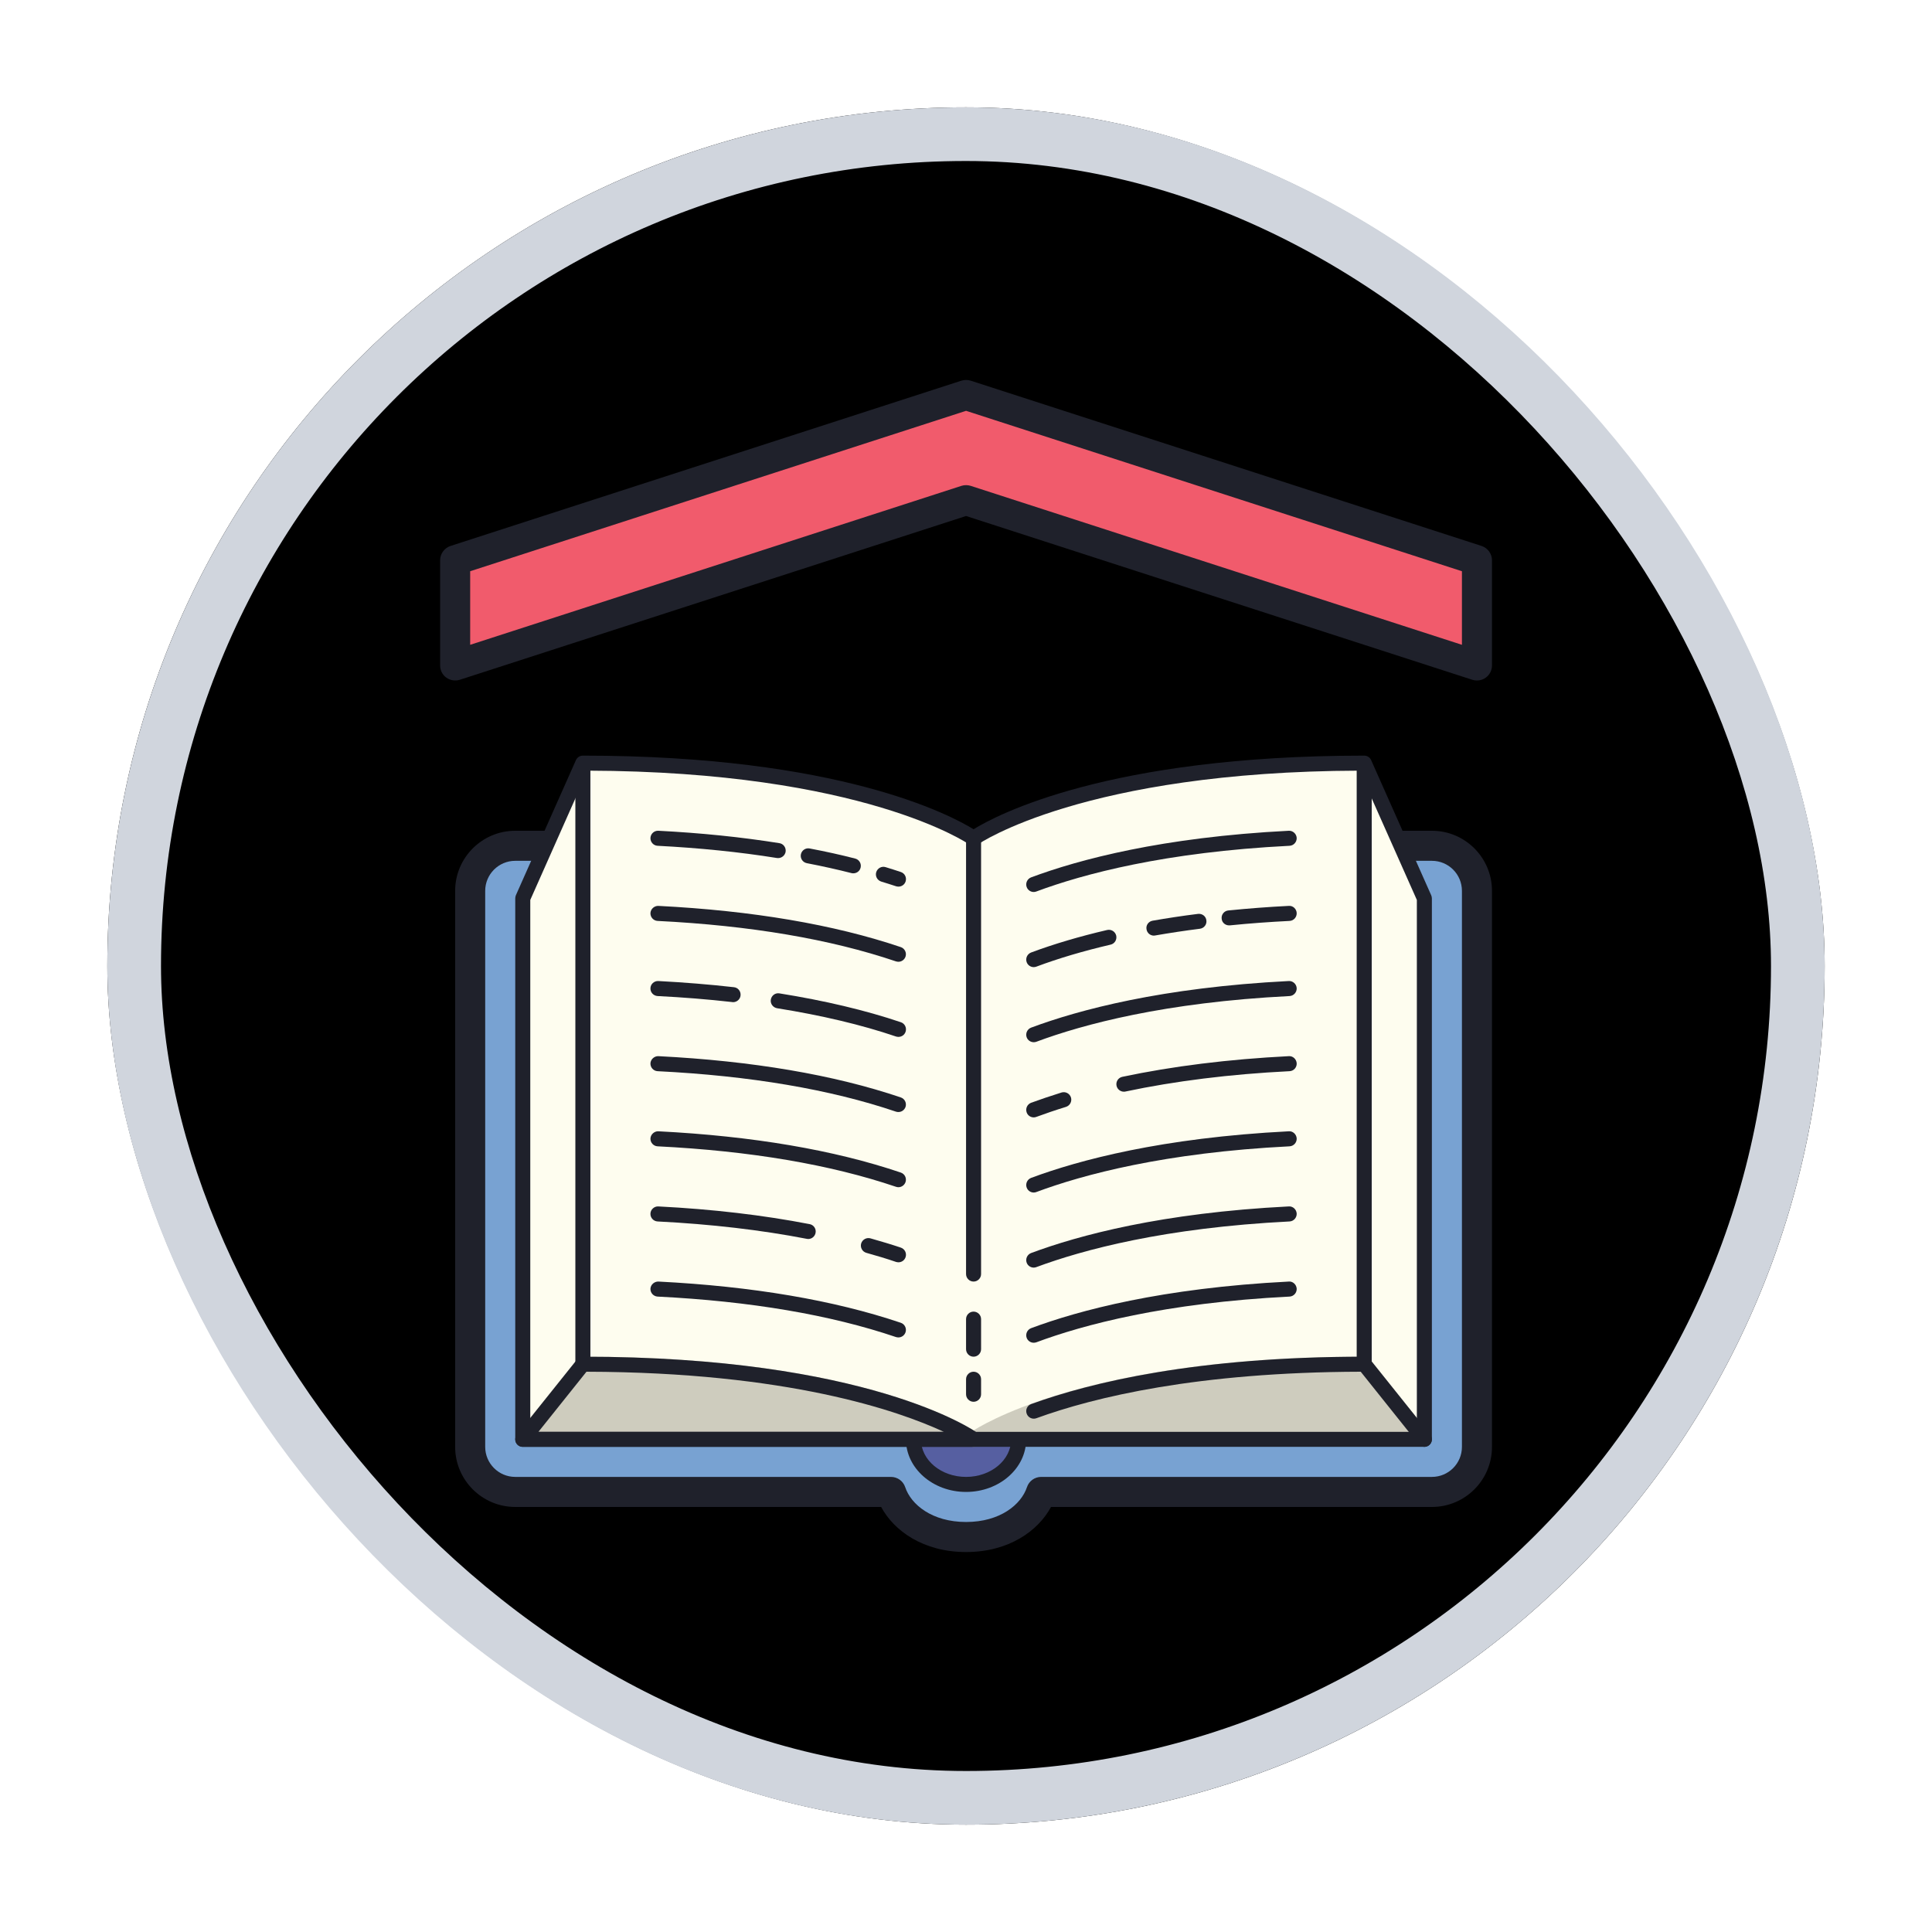 <svg width="36" height="36" viewBox="0 0 36 36" fill="none" xmlns="http://www.w3.org/2000/svg">
<g filter="url(#filter0_d_2151_11)">
<rect x="2" y="1" width="32" height="32" rx="16" fill="black"/>
<rect x="2.5" y="1.5" width="31" height="31" rx="15.5" stroke="#D0D5DD"/>
<path d="M8.481 11.4V9.44L18.001 6.36L27.521 9.44V11.4L18.001 8.32L8.481 11.4Z" fill="#F15B6C"/>
<path d="M27.521 11.68C27.492 11.68 27.463 11.676 27.435 11.667L18.001 8.615L8.567 11.667C8.483 11.693 8.389 11.679 8.316 11.626C8.243 11.574 8.201 11.489 8.201 11.4V9.44C8.201 9.319 8.28 9.211 8.395 9.173L17.915 6.093C17.971 6.076 18.032 6.076 18.087 6.093L27.607 9.173C27.722 9.211 27.801 9.319 27.801 9.44V11.4C27.801 11.489 27.759 11.574 27.686 11.626C27.638 11.663 27.579 11.68 27.521 11.68ZM18.001 8.04C18.03 8.04 18.059 8.044 18.087 8.053L27.241 11.015V9.644L18.001 6.655L8.761 9.644V11.015L17.915 8.053C17.943 8.044 17.972 8.04 18.001 8.04Z" fill="#1F212B"/>
<path d="M10.161 14.76H9.601C9.137 14.76 8.761 15.136 8.761 15.6V25.96C8.761 26.424 9.137 26.8 9.601 26.8H16.601C16.741 27.22 17.228 27.64 18.001 27.64C18.774 27.64 19.261 27.22 19.401 26.8H26.681C27.145 26.8 27.521 26.424 27.521 25.96V15.6C27.521 15.136 27.145 14.76 26.681 14.76H26.121" fill="#78A2D2"/>
<path d="M18.001 27.92C17.202 27.92 16.657 27.523 16.419 27.08H9.601C8.983 27.08 8.481 26.578 8.481 25.96V15.6C8.481 14.982 8.983 14.48 9.601 14.48H10.161V15.04H9.601C9.292 15.04 9.041 15.291 9.041 15.6V25.96C9.041 26.269 9.292 26.52 9.601 26.52H16.601C16.723 26.52 16.829 26.597 16.867 26.711C16.975 27.035 17.367 27.36 18.001 27.36C18.636 27.36 19.028 27.035 19.136 26.711C19.174 26.597 19.28 26.52 19.401 26.52H26.681C26.991 26.52 27.241 26.269 27.241 25.96V15.6C27.241 15.291 26.991 15.04 26.681 15.04H26.121V14.48H26.681C27.3 14.48 27.801 14.982 27.801 15.6V25.96C27.801 26.578 27.3 27.08 26.681 27.08H19.584C19.346 27.523 18.801 27.92 18.001 27.92Z" fill="#1F212B"/>
<path d="M18.982 25.82C18.982 26.284 18.543 26.66 18.002 26.66C17.46 26.66 17.021 26.284 17.021 25.82" fill="#565FA1"/>
<path d="M18.001 26.8C17.383 26.8 16.881 26.361 16.881 25.82C16.881 25.743 16.944 25.68 17.021 25.68C17.098 25.68 17.161 25.743 17.161 25.82C17.161 26.207 17.537 26.52 18.001 26.52C18.465 26.52 18.841 26.207 18.841 25.82C18.841 25.743 18.904 25.68 18.981 25.68C19.058 25.68 19.121 25.743 19.121 25.82C19.121 26.361 18.619 26.8 18.001 26.8Z" fill="#1F212B"/>
<path d="M26.541 25.82H9.741V15.74L10.861 13.22C16.181 13.22 18.141 14.62 18.141 14.62C18.141 14.62 20.101 13.22 25.421 13.22L26.541 15.74V25.82Z" fill="#FEFDEF"/>
<path d="M25.531 24.333C25.504 24.299 25.463 24.28 25.421 24.28C20.642 24.28 18.566 25.39 18.141 25.653C17.717 25.39 15.64 24.28 10.861 24.28C10.819 24.28 10.778 24.299 10.752 24.333L9.632 25.733L9.851 25.908L9.921 25.82H17.867C17.994 25.889 18.057 25.933 18.059 25.934C18.084 25.951 18.112 25.96 18.141 25.96C18.17 25.96 18.198 25.951 18.223 25.934C18.226 25.933 18.288 25.889 18.415 25.82H26.362L26.432 25.908L26.651 25.733L25.531 24.333Z" fill="#CECCBE"/>
<path d="M26.541 25.96H9.741C9.663 25.96 9.601 25.897 9.601 25.82V15.74C9.601 15.721 9.605 15.701 9.612 15.683L10.732 13.163C10.756 13.112 10.805 13.08 10.861 13.08C15.639 13.08 17.716 14.19 18.141 14.452C18.565 14.19 20.642 13.08 25.421 13.08C25.476 13.08 25.526 13.112 25.549 13.163L26.669 15.683C26.676 15.701 26.681 15.721 26.681 15.74V25.82C26.681 25.897 26.618 25.96 26.541 25.96ZM9.881 25.68H26.401V15.769L25.33 13.36C20.198 13.376 18.241 14.721 18.222 14.734C18.173 14.769 18.108 14.769 18.059 14.734C18.04 14.721 16.083 13.376 10.951 13.36L9.881 15.769V25.68Z" fill="#1F212B"/>
<path d="M16.74 23.921C16.726 23.921 16.71 23.918 16.695 23.914C15.474 23.5 13.98 23.246 12.253 23.16C12.176 23.155 12.117 23.09 12.12 23.013C12.125 22.935 12.195 22.878 12.268 22.88C14.019 22.969 15.539 23.227 16.785 23.648C16.858 23.673 16.898 23.752 16.873 23.826C16.852 23.885 16.799 23.921 16.74 23.921Z" fill="#1F212B"/>
<path d="M19.262 24.02C19.205 24.02 19.152 23.985 19.131 23.93C19.104 23.857 19.141 23.777 19.212 23.749C20.099 23.418 21.651 23 24.015 22.88C24.09 22.873 24.157 22.935 24.162 23.013C24.165 23.09 24.106 23.156 24.029 23.16C21.702 23.277 20.178 23.688 19.31 24.012C19.294 24.017 19.278 24.02 19.262 24.02Z" fill="#1F212B"/>
<path d="M19.262 22.62C19.205 22.62 19.152 22.585 19.131 22.53C19.104 22.457 19.141 22.377 19.212 22.349C20.099 22.018 21.651 21.599 24.015 21.48C24.09 21.474 24.157 21.535 24.162 21.613C24.165 21.69 24.106 21.756 24.029 21.76C21.702 21.877 20.178 22.288 19.31 22.611C19.294 22.617 19.278 22.62 19.262 22.62Z" fill="#1F212B"/>
<path d="M16.74 21.122C16.726 21.122 16.71 21.119 16.695 21.114C15.474 20.7 13.98 20.446 12.253 20.36C12.176 20.356 12.117 20.29 12.12 20.213C12.125 20.136 12.195 20.076 12.268 20.08C14.019 20.169 15.539 20.427 16.785 20.849C16.858 20.874 16.898 20.952 16.873 21.027C16.852 21.085 16.799 21.122 16.74 21.122Z" fill="#1F212B"/>
<path d="M19.262 21.221C19.205 21.221 19.152 21.186 19.131 21.13C19.104 21.057 19.141 20.977 19.212 20.949C20.099 20.618 21.651 20.2 24.015 20.08C24.09 20.073 24.157 20.136 24.162 20.213C24.165 20.29 24.106 20.356 24.029 20.36C21.702 20.477 20.178 20.888 19.31 21.212C19.294 21.218 19.278 21.221 19.262 21.221Z" fill="#1F212B"/>
<path d="M16.74 19.721C16.726 19.721 16.71 19.719 16.695 19.714C15.474 19.3 13.98 19.046 12.253 18.96C12.176 18.956 12.117 18.89 12.12 18.813C12.125 18.736 12.195 18.677 12.268 18.68C14.019 18.769 15.539 19.027 16.785 19.449C16.858 19.474 16.898 19.552 16.873 19.627C16.852 19.685 16.799 19.721 16.74 19.721Z" fill="#1F212B"/>
<path d="M19.262 18.42C19.205 18.42 19.152 18.385 19.131 18.33C19.104 18.257 19.141 18.177 19.212 18.149C20.099 17.818 21.651 17.4 24.015 17.28C24.09 17.276 24.157 17.335 24.162 17.413C24.165 17.49 24.106 17.556 24.029 17.56C21.702 17.677 20.178 18.088 19.31 18.412C19.294 18.418 19.278 18.42 19.262 18.42Z" fill="#1F212B"/>
<path d="M16.74 16.921C16.726 16.921 16.71 16.918 16.695 16.914C15.474 16.5 13.98 16.246 12.253 16.16C12.176 16.156 12.117 16.09 12.12 16.013C12.125 15.935 12.195 15.877 12.268 15.88C14.019 15.969 15.539 16.227 16.785 16.648C16.858 16.673 16.898 16.752 16.873 16.826C16.852 16.885 16.799 16.921 16.74 16.921Z" fill="#1F212B"/>
<path d="M19.262 15.621C19.205 15.621 19.152 15.586 19.131 15.53C19.104 15.457 19.141 15.377 19.212 15.349C20.099 15.018 21.651 14.6 24.015 14.48C24.09 14.476 24.157 14.536 24.162 14.613C24.165 14.69 24.106 14.756 24.029 14.76C21.702 14.877 20.178 15.288 19.31 15.612C19.294 15.618 19.278 15.621 19.262 15.621Z" fill="#1F212B"/>
<path d="M18.141 25.96H9.741C9.687 25.96 9.639 25.93 9.614 25.881C9.591 25.832 9.598 25.775 9.632 25.733L10.752 24.333C10.778 24.299 10.819 24.28 10.861 24.28C16.165 24.28 18.141 25.648 18.223 25.706C18.272 25.741 18.293 25.806 18.275 25.863C18.256 25.921 18.202 25.96 18.141 25.96ZM10.033 25.68H17.587C16.735 25.285 14.675 24.569 10.928 24.56L10.033 25.68Z" fill="#1F212B"/>
<path d="M26.542 25.96C26.501 25.96 26.46 25.943 26.432 25.908L25.355 24.56C22.313 24.568 20.389 25.034 19.31 25.427C19.237 25.453 19.157 25.415 19.131 25.342C19.104 25.27 19.141 25.19 19.214 25.163C20.323 24.76 22.301 24.28 25.422 24.28C25.464 24.28 25.505 24.299 25.531 24.333L26.651 25.733C26.699 25.794 26.689 25.881 26.629 25.93C26.603 25.95 26.572 25.96 26.542 25.96Z" fill="#1F212B"/>
<path d="M10.721 13.22H11.001V24.56H10.721V13.22Z" fill="#1F212B"/>
<path d="M25.28 13.22H25.56V24.56H25.28V13.22Z" fill="#1F212B"/>
<path d="M18.141 22.88C18.064 22.88 18.001 22.817 18.001 22.74V14.62C18.001 14.543 18.064 14.48 18.141 14.48C18.218 14.48 18.281 14.543 18.281 14.62V22.74C18.281 22.817 18.218 22.88 18.141 22.88Z" fill="#1F212B"/>
<path d="M18.141 24.28C18.064 24.28 18.001 24.217 18.001 24.14V23.58C18.001 23.503 18.064 23.44 18.141 23.44C18.218 23.44 18.281 23.503 18.281 23.58V24.14C18.281 24.217 18.218 24.28 18.141 24.28Z" fill="#1F212B"/>
<path d="M18.141 25.12C18.064 25.12 18.001 25.057 18.001 24.98V24.7C18.001 24.623 18.064 24.56 18.141 24.56C18.218 24.56 18.281 24.623 18.281 24.7V24.98C18.281 25.057 18.218 25.12 18.141 25.12Z" fill="#1F212B"/>
<path d="M20.942 19.342C20.878 19.342 20.819 19.297 20.805 19.231C20.789 19.155 20.837 19.081 20.913 19.065C21.848 18.867 22.89 18.737 24.015 18.68C24.09 18.674 24.157 18.735 24.162 18.813C24.166 18.89 24.107 18.956 24.029 18.96C22.919 19.015 21.891 19.144 20.971 19.339C20.961 19.342 20.952 19.342 20.942 19.342Z" fill="#1F212B"/>
<path d="M19.262 19.821C19.205 19.821 19.151 19.786 19.131 19.73C19.104 19.657 19.141 19.577 19.212 19.549C19.381 19.487 19.571 19.423 19.781 19.357C19.854 19.335 19.933 19.376 19.956 19.45C19.978 19.523 19.937 19.602 19.863 19.625C19.659 19.688 19.475 19.751 19.31 19.812C19.294 19.818 19.278 19.821 19.262 19.821Z" fill="#1F212B"/>
<path d="M22.902 16.243C22.831 16.243 22.769 16.191 22.764 16.118C22.755 16.04 22.812 15.972 22.889 15.965C23.267 15.927 23.636 15.899 24.015 15.88C24.091 15.873 24.158 15.935 24.162 16.013C24.165 16.09 24.107 16.156 24.029 16.16C23.653 16.179 23.29 16.205 22.915 16.243C22.911 16.243 22.907 16.243 22.902 16.243Z" fill="#1F212B"/>
<path d="M21.501 16.434C21.434 16.434 21.375 16.386 21.364 16.317C21.349 16.242 21.4 16.17 21.476 16.156C21.746 16.109 22.032 16.065 22.323 16.029C22.401 16.02 22.471 16.073 22.479 16.15C22.49 16.226 22.436 16.296 22.358 16.306C22.071 16.342 21.791 16.385 21.526 16.431C21.517 16.433 21.508 16.434 21.501 16.434Z" fill="#1F212B"/>
<path d="M19.262 17.021C19.205 17.021 19.152 16.986 19.131 16.93C19.104 16.857 19.141 16.777 19.212 16.749C19.638 16.59 20.115 16.449 20.63 16.329C20.706 16.312 20.78 16.358 20.799 16.433C20.816 16.509 20.77 16.585 20.694 16.602C20.189 16.72 19.724 16.857 19.311 17.012C19.294 17.018 19.278 17.021 19.262 17.021Z" fill="#1F212B"/>
<path d="M16.742 22.521C16.727 22.521 16.711 22.518 16.696 22.514C16.53 22.457 16.342 22.4 16.144 22.345C16.069 22.324 16.026 22.247 16.046 22.172C16.068 22.098 16.145 22.054 16.22 22.075C16.424 22.133 16.616 22.19 16.787 22.248C16.86 22.273 16.899 22.352 16.874 22.426C16.854 22.485 16.8 22.521 16.742 22.521Z" fill="#1F212B"/>
<path d="M15.06 22.087C15.052 22.087 15.043 22.085 15.034 22.084C14.182 21.919 13.246 21.81 12.253 21.76C12.176 21.756 12.116 21.69 12.12 21.613C12.123 21.536 12.193 21.476 12.266 21.48C13.274 21.531 14.222 21.642 15.087 21.81C15.162 21.824 15.212 21.897 15.197 21.973C15.184 22.04 15.126 22.087 15.06 22.087Z" fill="#1F212B"/>
<path d="M16.741 18.321C16.727 18.321 16.711 18.318 16.696 18.314C16.052 18.095 15.306 17.919 14.48 17.787C14.404 17.774 14.351 17.703 14.363 17.627C14.376 17.55 14.446 17.497 14.523 17.51C15.366 17.645 16.128 17.825 16.787 18.048C16.86 18.073 16.899 18.152 16.874 18.226C16.854 18.285 16.8 18.321 16.741 18.321Z" fill="#1F212B"/>
<path d="M13.66 17.674C13.655 17.674 13.65 17.674 13.644 17.672C13.191 17.621 12.723 17.583 12.253 17.56C12.176 17.555 12.116 17.49 12.12 17.413C12.123 17.337 12.189 17.277 12.266 17.28C12.742 17.305 13.216 17.343 13.675 17.395C13.752 17.402 13.808 17.472 13.799 17.55C13.792 17.621 13.73 17.674 13.66 17.674Z" fill="#1F212B"/>
<path d="M16.741 15.521C16.727 15.521 16.711 15.518 16.696 15.514C16.61 15.485 16.515 15.456 16.421 15.427C16.346 15.403 16.305 15.325 16.327 15.252C16.351 15.177 16.428 15.135 16.502 15.158C16.6 15.189 16.698 15.218 16.787 15.249C16.86 15.274 16.899 15.352 16.874 15.427C16.854 15.485 16.8 15.521 16.741 15.521Z" fill="#1F212B"/>
<path d="M14.5 14.989C14.493 14.989 14.486 14.988 14.478 14.988C13.777 14.875 13.027 14.8 12.253 14.76C12.176 14.756 12.117 14.69 12.12 14.613C12.125 14.536 12.189 14.476 12.268 14.48C13.052 14.52 13.81 14.597 14.522 14.711C14.598 14.722 14.65 14.794 14.639 14.871C14.627 14.94 14.567 14.989 14.5 14.989Z" fill="#1F212B"/>
<path d="M15.9 15.273C15.889 15.273 15.877 15.272 15.866 15.269C15.615 15.205 15.335 15.142 15.034 15.084C14.958 15.069 14.909 14.996 14.923 14.921C14.938 14.845 15.011 14.795 15.087 14.81C15.393 14.868 15.679 14.932 15.935 14.998C16.01 15.017 16.055 15.093 16.036 15.168C16.02 15.233 15.963 15.273 15.9 15.273Z" fill="#1F212B"/>
</g>
<defs>
<filter id="filter0_d_2151_11" x="0" y="0" width="36" height="36" filterUnits="userSpaceOnUse" color-interpolation-filters="sRGB">
<feFlood flood-opacity="0" result="BackgroundImageFix"/>
<feColorMatrix in="SourceAlpha" type="matrix" values="0 0 0 0 0 0 0 0 0 0 0 0 0 0 0 0 0 0 127 0" result="hardAlpha"/>
<feOffset dy="1"/>
<feGaussianBlur stdDeviation="1"/>
<feColorMatrix type="matrix" values="0 0 0 0 0.063 0 0 0 0 0.094 0 0 0 0 0.157 0 0 0 0.05 0"/>
<feBlend mode="normal" in2="BackgroundImageFix" result="effect1_dropShadow_2151_11"/>
<feBlend mode="normal" in="SourceGraphic" in2="effect1_dropShadow_2151_11" result="shape"/>
</filter>
</defs>
</svg>
